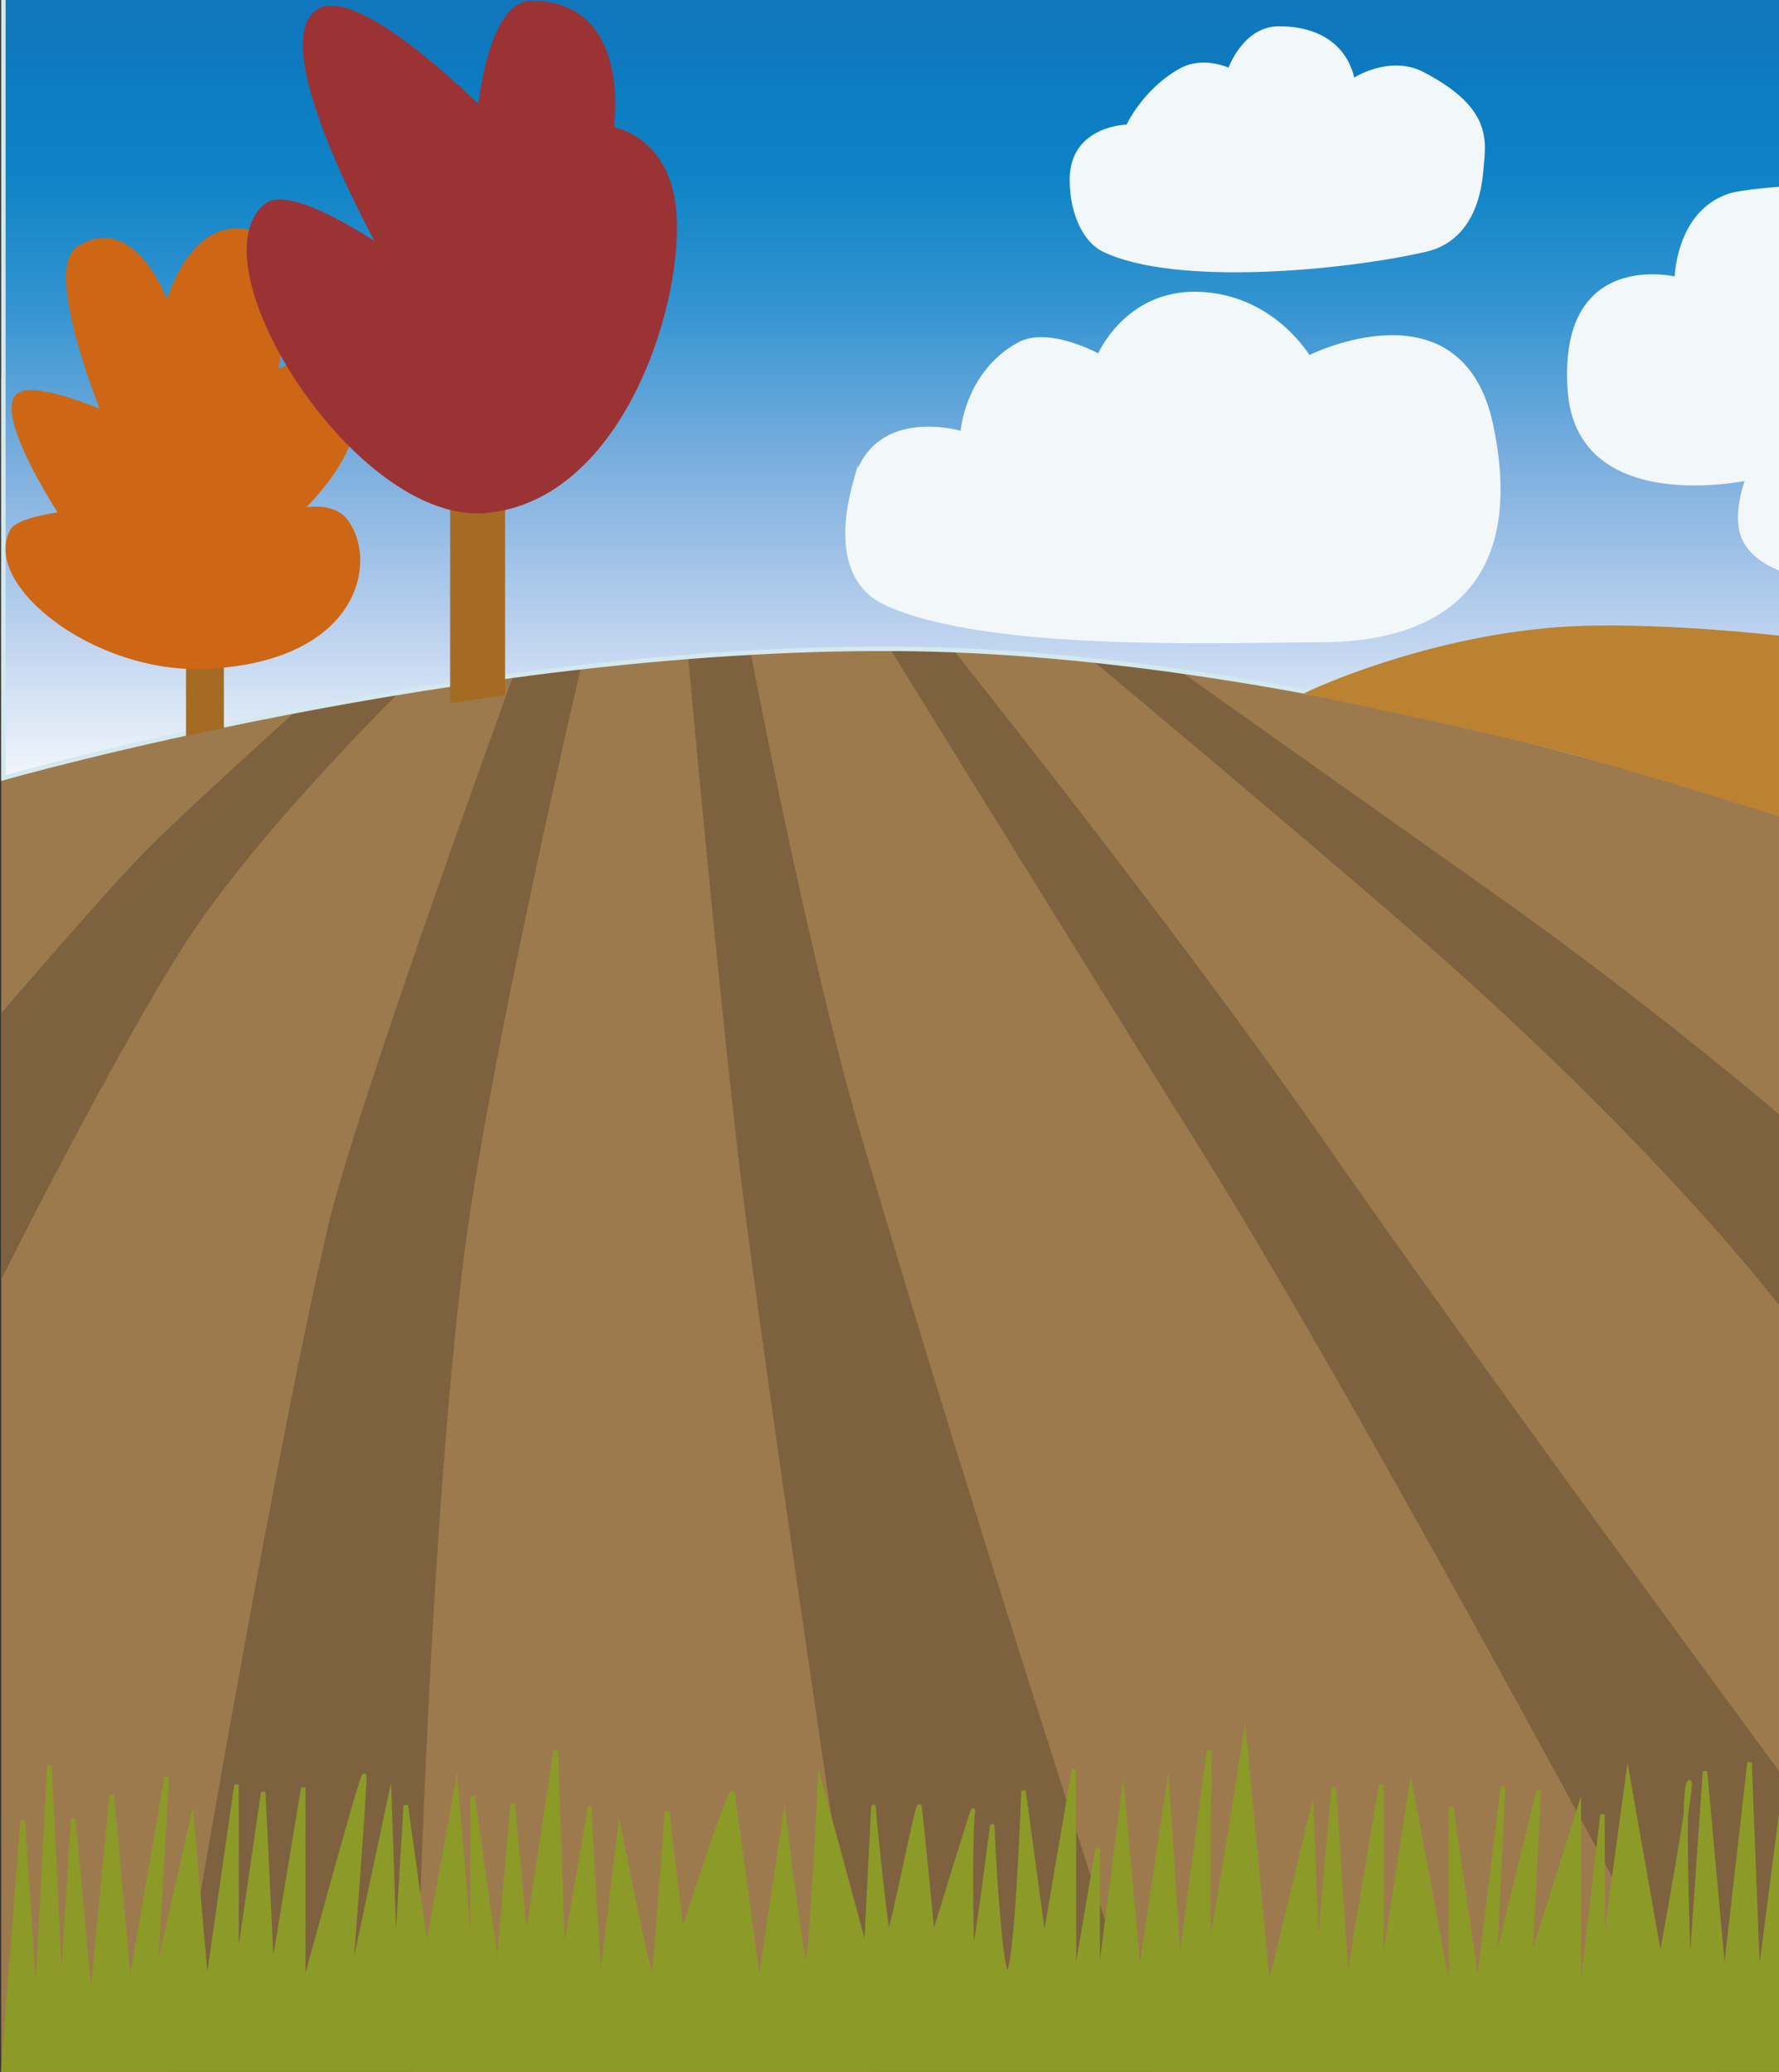 <?xml version="1.0" encoding="UTF-8" standalone="no"?>
<svg
   xmlns:dc="http://purl.org/dc/elements/1.1/"
   xmlns:cc="http://creativecommons.org/ns#"
   xmlns:rdf="http://www.w3.org/1999/02/22-rdf-syntax-ns#"
   xmlns:svg="http://www.w3.org/2000/svg"
   xmlns="http://www.w3.org/2000/svg"
   xmlns:sodipodi="http://sodipodi.sourceforge.net/DTD/sodipodi-0.dtd"
   xmlns:inkscape="http://www.inkscape.org/namespaces/inkscape"
   width="400"
   height="466"
   viewBox="0 0 105.833 123.296"
   version="1.1"
   id="svg8"
   inkscape:version="0.92.4 (5da689c313, 2019-01-14)"
   sodipodi:docname="vegetables.svg">
  <rect x="0" y="0" width="105.833" height="123.296" fill="#333333" stroke="none"/>
  <defs
     id="defs2" />
  <sodipodi:namedview
     id="base"
     pagecolor="#ffffff"
     bordercolor="#666666"
     borderopacity="1.0"
     inkscape:pageopacity="0.0"
     inkscape:pageshadow="2"
     inkscape:zoom="0.98994949"
     inkscape:cx="436.91138"
     inkscape:cy="232.005"
     inkscape:document-units="mm"
     inkscape:current-layer="layer1"
     showgrid="false"
     units="px"
     inkscape:window-width="1920"
     inkscape:window-height="1017"
     inkscape:window-x="-8"
     inkscape:window-y="-8"
     inkscape:window-maximized="1" />
  <g
     inkscape:label="Layer 1"
     inkscape:groupmode="layer"
     id="layer1"
     transform="translate(0,-173.704)">
    <g
       id="g3838"
       transform="matrix(0.265,0,0,0.265,-106.152,173.086)">
      <g
         id="g3778">
	<g
   id="Слой_2">
		<polygon
   id="polygon3713"
   points="801.333,467 401.333,467 401.333,87.5 801.333,114 "
   stroke-miterlimit="10"
   style="fill:#9d7a4d;stroke:#9d7a4d;stroke-miterlimit:10" />

	</g>

	<g
   id="Слой_12">
		<path
   id="path3716"
   d="M 433.583,193.75 C 444.267,182.929 478.833,152 478.833,152 h 16.5 c 0,0 -36.5,35 -54,62.5 -15.947,25.059 -40,73 -40,73 V 230 c 0,0 23.612,-27.502 32.25,-36.25 z"
   stroke-miterlimit="10"
   inkscape:connector-curvature="0"
   style="fill:#7e613f;stroke:#7e613f;stroke-miterlimit:10" />

	</g>

	<g
   id="Слой_12__x28_копия_x29_">
		<path
   id="path3719"
   d="m 474.833,277.25 c 6.374,-27.03 43.5,-128.75 43.5,-128.75 h 13 c 0,0 -22.096,93.546 -27.5,139 -8.5,71.5 -10.5,179.5 -10.5,179.5 h -54 c 0,0 22,-132.5 35.5,-189.75 z"
   stroke-miterlimit="10"
   inkscape:connector-curvature="0"
   style="fill:#7e613f;stroke:#7e613f;stroke-miterlimit:10" />

	</g>

	<g
   id="Слой_12__x28_копия2_x29_">
		<path
   id="path3722"
   d="M 568.333,274.333 C 563.121,234 555,143.666 555,143.666 l 12.604,0.012 c 0,0 13.147,70.741 26.063,114.655 C 620.333,349 659,467 659,467 h -62.765 c 0,0 -20.364,-134.331 -27.902,-192.667 z"
   stroke-miterlimit="10"
   inkscape:connector-curvature="0"
   style="fill:#7e613f;stroke:#7e613f;stroke-miterlimit:10" />

	</g>

	<g
   id="Слой_12__x28_копия3_x29_">
		<path
   id="path3725"
   d="M 669,257.667 C 647.368,223.228 595,138.334 595,138.334 l 15.333,5.333 c 0,0 53.333,66.667 85.333,112.667 C 749.636,333.915 849,467 849,467 h -62.765 c 0,0 -76.427,-144.365 -117.235,-209.333 z"
   stroke-miterlimit="10"
   inkscape:connector-curvature="0"
   style="fill:#7e613f;stroke:#7e613f;stroke-miterlimit:10" />

	</g>

	<g
   id="Слой_12__x28_копия4_x29_">
		<path
   id="path3728"
   d="m 716.666,210 c -29.882,-25.909 -78.333,-66.333 -78.333,-66.333 l 17.333,3 c 0,0 36.502,25.84 80,56.667 36.674,25.99 65.667,51 65.667,51 v 42 c 0,-10e-4 -27,-36.334 -84.667,-86.334 z"
   stroke-miterlimit="10"
   inkscape:connector-curvature="0"
   style="fill:#7e613f;stroke:#7e613f;stroke-miterlimit:10" />

	</g>

	<g
   id="Слой_17">
		<path
   id="path3731"
   d="m 405.666,411 3,44.333 3,-56.667 2.667,54.667 2.667,-42.667 4,43 4.667,-48.333 4,44 8.333,-48 -2.667,46.667 8.333,-36.667 3.333,38 6.667,-46.333 v 43 l 6,-41.333 2,41.333 7,-42.333 V 449 c 0,0 13.333,-49 13.667,-48 0.334,1 -3.333,48 -3.333,48 l 9,-42.333 1.333,39.333 2.333,-38.333 L 496.333,441 503,404.333 506.666,448 v -42.333 l 5.667,40 3.333,-38.333 3,32 6.667,-44 L 527,443 c 0,0 6.333,-36.333 6,-34.667 -0.334,1.667 2.333,41.334 2.333,41.334 l 4.333,-36 c 0,0 7.333,37 7.667,33.667 0.333,-3.334 3,-38.334 3,-38.334 l 3.333,28 c 0,0 11,-34 11.333,-32 0.333,2 6,44 6,44 l 5.667,-37.667 c 0,0 4,33.667 5,33 1,-0.667 3,-41.667 3,-41.667 l 10.333,38 c 0,0 1.667,-33.667 1.667,-32.667 0,1 2.667,27.667 3.333,28.667 0.667,1 6.667,-30.667 7,-28.667 0.333,2 3,29.667 3,29.667 0,0 9.667,-31.667 9,-28.667 -0.667,3 -0.601,31 0.033,32 0.634,1 4.3,-29.667 4.3,-28.667 0,1 1.667,36 3.667,33 2,-3 3.333,-41 3.333,-41 l 4.667,34.333 6.667,-39 v 49 l 5.333,-31.333 V 450 l 5.667,-43.667 3.667,41 6.333,-42.333 2.667,40.333 6.667,-50 c 0,0 -0.333,44 0,45.333 0.333,1.333 8,-47.333 8,-47.333 l 5.333,56.334 9.667,-40 1.333,34.666 3.667,-40.667 3,45 7.666,-45.666 v 44 l 6.667,-43 9,48.333 V 408 l 6,41.333 5.667,-46 -2,41.667 10,-40.667 -2,39.333 11.001,-34.812 v 46.478 l 5.332,-45.665 V 443 l 5.667,-41.667 7.336,41.498 c 0,0 7.998,-43.831 6.331,-40.165 -1.667,3.667 0.228,47 0.228,47 l 3.438,-49.666 4.333,47.667 5.667,-49.667 2,51 6,-46.335 V 467 h -400 z"
   stroke-miterlimit="10"
   inkscape:connector-curvature="0"
   style="fill:#8c9b27;stroke:#8c9b27;stroke-miterlimit:10" />

	</g>

	<g
   id="Слой_3">
		
			<linearGradient
   gradientTransform="translate(358.08,-310.32)"
   y2="495.82"
   x2="243.253"
   y1="311.32"
   x1="243.253"
   gradientUnits="userSpaceOnUse"
   id="SVGID_1_">
			<stop
   id="stop3734"
   style="stop-color:#1276BC"
   offset="0" />

			<stop
   id="stop3736"
   style="stop-color:#0D7ABF"
   offset="0.086" />

			<stop
   id="stop3738"
   style="stop-color:#0D83C6"
   offset="0.218" />

			<stop
   id="stop3740"
   style="stop-color:#3494D1"
   offset="0.381" />

			<stop
   id="stop3742"
   style="stop-color:#7AAEDE"
   offset="0.567" />

			<stop
   id="stop3744"
   style="stop-color:#BBD1EE"
   offset="0.772" />

			<stop
   id="stop3746"
   style="stop-color:#FEFFFF"
   offset="0.993" />

			<stop
   id="stop3748"
   style="stop-color:#FFFFFF"
   offset="1" />

		</linearGradient>

		<path
   id="path3751"
   d="m 401.333,1 v 176 c 0,0 103.469,-29.508 200,-29 95,0.5 200,37.5 200,37.5 V 1 Z"
   stroke-miterlimit="10"
   inkscape:connector-curvature="0"
   style="fill:url(#SVGID_1_);stroke:#d4e9ed;stroke-miterlimit:10" />

	</g>

	<g
   id="Слой_4">
		<path
   id="path3754"
   d="m 750,143.667 c 20.736,-1.604 51.333,2.026 51.333,2.026 V 185.5 c 0,0 -36.667,-11.5 -51.194,-15.23 -18.521,-4.755 -55.318,-12.435 -55.318,-12.435 0,0 25.012,-11.835 55.179,-14.168 z"
   stroke-miterlimit="10"
   inkscape:connector-curvature="0"
   style="fill:#ba8231;stroke:#ba8231;stroke-miterlimit:10" />

	</g>

	<g
   id="Слой_5">
		<path
   id="path3757"
   d="m 648.294,58.339 c -3.88,-1.894 -7.12,-7.839 -7.087,-15.748 0.049,-11.704 12.598,-11.811 12.598,-11.811 0,0 3.546,-7.954 11.811,-12.598 5.217,-2.931 11.024,0 11.024,0 0,0 3.193,-9.449 11.024,-9.449 15.419,0 16.535,11.811 16.535,11.811 0,0 8.134,-5.544 15.748,-1.575 15.455,8.055 13.649,15.247 13.136,21.531 -1,12.25 -7.066,16.608 -12.348,17.839 -17.639,4.107 -56.167,7.944 -72.441,0 z"
   stroke-miterlimit="10"
   inkscape:connector-curvature="0"
   style="fill:#f2f7fa;stroke:#f2f7fa;stroke-miterlimit:10" />

	</g>

	<g
   id="Слой_6">
		<path
   id="path3760"
   d="m 753,90 c -2.262,-31.671 24,-25 24,-25 0,0 0.098,-14.667 11.667,-18.667 3.018,-1.043 12.666,-1.666 12.666,-1.666 v 85.667 c 0,0 -6.333,-1.667 -9,-6.667 -2.828,-5.302 0.667,-14 0.667,-14 0,0 -38,8.333 -40,-19.667 z"
   stroke-miterlimit="10"
   inkscape:connector-curvature="0"
   style="fill:#f2f7fa;stroke:#f2f7fa;stroke-miterlimit:10" />

	</g>

	<g
   id="Слой_7">
		<path
   id="path3763"
   d="m 592.666,110.333 c 4.674,-16.691 24,-10.648 24,-10.648 0,0 0.735,-13.456 12.667,-20.018 6.667,-3.667 18,2.667 18,2.667 0,0 6,-14.348 21.981,-14 16.948,0.368 25.019,14.333 25.019,14.333 0,0 34.221,-17.305 41,15.333 9,43.333 -22.123,47.877 -37.323,48 -24.756,0.2 -76.226,2.1 -98.677,-8.333 C 592.954,134.702 588,127 592.666,110.333 Z"
   stroke-miterlimit="10"
   inkscape:connector-curvature="0"
   style="fill:#f2f7fa;stroke:#f2f7fa;stroke-miterlimit:10" />

	</g>

	<g
   id="Слой_9">
		<polygon
   id="polygon3766"
   points="442.833,167 450.333,165.375 450.333,150.5 442.833,150.25 "
   stroke-miterlimit="10"
   style="fill:#a56b23;stroke:#a56b23;stroke-miterlimit:10" />

	</g>

	<g
   id="Слой_8">
		<path
   id="path3769"
   d="m 447.083,152 c -25.25,1.25 -50.195,-18.828 -43.75,-30.5 1.404,-2.543 11,-3.75 11,-3.75 0,0 -13.813,-21.072 -10,-26.25 2.786,-3.783 19.5,3.5 19.5,3.5 0,0 -13.213,-32.312 -5.5,-37 12.75,-7.75 19.75,13 19.75,13 0,0 5.28,-19.87 18.5,-16.5 12.75,3.25 5.75,31.5 5.75,31.5 0,0 10.275,-5.831 16,3.25 7.25,11.5 -10.5,27.75 -10.5,27.75 0,0 7.25,-2 10.5,2.5 6.599,9.138 2.224,30.843 -31.25,32.5 z"
   stroke-miterlimit="10"
   inkscape:connector-curvature="0"
   style="fill:#cd6715;stroke:#cd6715;stroke-miterlimit:10" />

	</g>

	<g
   id="Слой_11">
		<polygon
   id="polygon3772"
   points="502.125,159.625 513.458,158 513.458,112.75 502.125,112.75 "
   stroke-miterlimit="10"
   style="fill:#a56b23;stroke:#a56b23;stroke-miterlimit:10" />

	</g>

	<g
   id="Слой_10">
		<path
   id="path3775"
   d="m 509.833,117 c -29.029,2.832 -65.465,-55.438 -49.5,-68.5 5.5,-4.5 25.75,9.5 25.75,9.5 0,0 -25.277,-44.889 -14.25,-53 8.557,-6.294 36.5,21.75 36.5,21.75 0,0 2.25,-23.75 11.5,-23.75 22.5,0 18,28.25 18,28.25 0,0 12.25,1.75 14,17.75 2.172,19.863 -11.25,65 -42,68 z"
   stroke-miterlimit="10"
   inkscape:connector-curvature="0"
   style="fill:#9b3334;stroke:#9b3334;stroke-miterlimit:10" />

	</g>

</g>
      <g
         id="g3784">
	<path
   id="path3780"
   d="m 395.632,254.536 c 0,0 -13.801,-8.536 -28.866,-6.987 l 0.852,-4.257 c 2.057,0.148 4.288,0.04 6.677,-0.516 l -5.008,-4.66 c 0,0 11.279,0.771 15.048,-3.887 l -7.028,-5.812 c 2.758,-0.503 5.51,-1.496 7.028,-3.399 l -0.756,-0.625 c 3.066,-2.325 5.763,-5.778 4.524,-10.35 l -3.303,0.126 c 2.503,-2.278 4.367,-5.375 3.303,-9.323 l -20.08,0.771 -1.257,-8.542 c 0,0 -15.048,1.563 -20.079,5.445 0,0 -6.194,-1.71 -11.432,-1.02 0.581,-0.455 1.065,-0.938 1.398,-1.435 l -6.894,-4.86 c 0.35,-0.142 0.701,-0.281 1.028,-0.437 6.29,1.777 21.259,4.908 30.971,-1.695 l -10.039,-5.437 c 0,0 16.305,4.673 23.841,-1.549 l -9.749,-6.026 c 3.617,-0.202 7.185,-1.052 9.749,-3.164 l -1.906,-1.194 c 2.159,-1.279 3.981,-2.975 4.41,-5.128 0,0 -4.366,-1.166 -10.015,-1.663 3.804,-1.2 9.217,-3.58 10.015,-7.548 0,0 -17.57,-4.652 -27.61,0.771 l 0.853,-6.409 c 2.898,-0.027 6.569,-0.905 9.187,-4.566 0,0 -2.564,-3.183 -9.512,-3.855 -0.08,-0.274 -0.157,-0.537 -0.237,-0.79 2.952,0.093 6.931,-0.657 9.749,-4.566 0,0 -2.564,-3.165 -9.512,-3.849 -0.974,-3.908 -3.46,-6.731 -6.406,-6.89 -0.333,-1.421 -1.202,-3.024 -2.916,-4.787 0,0 -9.591,1.193 -12.833,5.121 -1.064,-3.801 -3.592,-6.489 -6.562,-6.489 -0.817,0 -1.591,0.214 -2.328,0.598 h -4.621 l -1.439,-1.06 c -1.257,-2.675 -3.392,-4.445 -5.782,-4.445 -2.818,0 -5.244,2.435 -6.387,5.933 -0.894,-0.268 -2.292,-0.616 -3.962,-0.831 1.9,-1.81 3.201,-4.928 3.261,-8.501 3.882,0.181 8.176,-0.322 10.541,-2.863 l -3.744,-2.313 c -1.615,-0.589 -2.547,-1.569 -2.547,-1.569 l 2.547,1.569 c 2.212,0.805 5.685,0.892 10.015,-3.13 0.677,-0.636 1.01,-1.428 1.027,-2.333 3.672,1.394 9.206,2.226 15.918,-0.959 l -12.247,-6.415 1.512,-0.657 c 3.048,0.249 6.683,-0.201 10.734,-2.125 l -12.247,-6.401 6.599,-2.917 c 0,0 -6.659,-4.123 -12.931,-4.62 -0.097,-0.107 -0.175,-0.234 -0.272,-0.341 1.869,-0.65 5.884,-2.401 6.604,-5.524 0,0 -3.127,-0.958 -7.415,-0.482 -0.042,-0.088 -0.061,-0.148 -0.097,-0.214 l -3.768,0.924 v -0.121 c 2.1,-1.159 6.72,-4.497 3.768,-10.015 l -2.407,0.602 1.452,-1.293 c 0,0 -1.784,-0.276 -4.33,-0.396 -0.465,-1.367 -1.003,-2.574 -1.627,-3.538 l 5.957,-5.277 c 0,0 -13.977,-2.138 -19.197,2.93 0.89,-1.099 1.978,-3.661 -3.574,-6.611 -1.166,-2.178 -2.625,-3.526 -4.215,-3.633 l 2.503,-0.369 c 0,0 -3.048,-3.754 -8.656,-5.229 l -1.052,-0.643 c -0.405,-0.698 -0.87,-1.281 -1.355,-1.743 l 11.062,-1.582 c 0,0 -4.638,-5.712 -12.967,-5.812 v -0.215 c 0.774,-0.785 3.417,-3.7 2.619,-6.194 l -3.024,0.932 c -0.957,-6.442 -3.593,-11.061 -6.684,-11.061 -2.038,0 -3.857,2.024 -5.165,5.256 -1.59,0.275 -3.313,0.643 -4.79,0.986 -1.148,0.141 -2.353,0.348 -3.556,0.65 L 266.037,13.84 c 0,0 -11.303,-0.577 -16.952,4.083 0,0 1.886,-9.319 -8.461,-11.062 l -0.641,1.194 C 238.683,4.931 236.874,3 234.897,3 c -2.196,0 -4.155,2.32 -5.456,5.96 -0.973,-0.322 -1.984,-0.476 -2.952,-0.356 l -2.836,5.236 c 0,0 -1.863,-8.152 -5.63,-8.152 l -4.7,6.992 c 0,0 -11.315,-4.659 -16.015,-3.5 l 3.768,5.243 c 0,0 -10.373,-1.743 -14.134,1.743 l 2.83,2.916 c 0,0 -7.53,1.174 -9.411,4.659 l 8.559,0.443 c -0.756,0.308 -1.433,0.697 -1.978,1.193 l 2.83,2.904 c 0,0 -7.53,1.166 -9.411,4.672 l 11.299,0.57 c 0,0 -1.887,5.819 2.811,5.819 l 5.649,-0.577 v 2.105 c -0.326,0.108 -0.66,0.215 -0.931,0.349 l 0.931,0.576 v 2.802 c 0,0 0.702,0.027 1.79,0.027 0,0.101 0,0.188 0.019,0.275 -2.565,1.093 -6.799,3.218 -7.458,5.638 l -0.097,-0.108 c -0.967,-6.536 -3.611,-11.235 -6.719,-11.235 -3.374,0 -6.193,5.531 -6.906,12.912 -2.565,-0.107 -5.358,0.322 -7.922,1.918 0,0 -1.09,-4.029 -5.323,-6.484 -1.282,-4.303 -3.393,-7.119 -5.823,-7.119 -2.389,0 -4.481,2.735 -5.764,6.952 -4.464,-0.731 -10.112,-1.086 -13.202,0.824 l 2.818,4.66 c 0,0 -8.951,-0.496 -10.953,4.122 -4.367,-0.925 -9.223,-1.475 -12.58,-0.442 l 2.504,3.895 c 0,0 -12.562,3.103 -15.066,7.763 H 122 l 0.871,1.877 c -3.471,1.032 -11.473,3.707 -13.433,7.32 H 122 l 2.371,5.109 c -5.673,-1.482 -13.922,-2.97 -19.94,-1.106 0,0 5.007,6.986 18.833,8.541 0,0 -0.876,0.355 -2.002,1.026 -5.322,-1.154 -11.86,-1.904 -16.831,-0.369 0,0 3.163,4.404 11.358,6.999 -0.024,0.288 -0.079,0.577 -0.079,0.878 l 2.697,-0.161 c 1.476,0.341 3.085,0.623 4.856,0.818 0,0 -5.339,2.219 -7.033,6.174 -0.17,0.048 -0.344,0.101 -0.521,0.155 l 0.309,0.409 c -0.194,0.577 -0.309,1.18 -0.309,1.803 l 1.531,-0.08 3.514,4.861 c 0,0 -18.852,-6.992 -25.117,-1.549 0,0 -6.273,-1.548 -11.304,3.875 0,0 4.621,4.27 13.861,3.935 -0.985,0.322 -1.844,0.777 -2.557,1.388 0,0 -6.273,-1.555 -11.304,3.888 0,0 3.768,3.465 11.28,3.895 0.06,0.999 0.216,1.958 0.465,2.863 l -2.952,2.561 c 0,0 0.097,0.061 0.272,0.148 -4.639,0.926 -8.637,2.562 -10.306,5.404 0,0 6.623,2.273 13.124,3.332 -4.953,0.684 -9.628,2.019 -12.095,4.545 -0.835,-0.516 -1.749,-0.811 -2.74,-0.811 -1.144,0 -2.232,0.423 -3.199,1.146 -0.448,-5.135 -3.399,-9.117 -7.01,-9.117 -3.926,0 -7.107,4.672 -7.107,10.417 0,1.656 0.29,3.204 0.739,4.586 -0.08,0.275 -0.157,0.543 -0.235,0.837 -2.462,-0.053 -4.893,0.141 -6.678,0.805 -0.308,-0.054 -0.599,-0.087 -0.895,-0.087 -3.436,0 -6.29,3.586 -6.949,8.359 -3.435,0.758 -6.834,1.984 -9.628,3.922 l 9.979,1.91 c 0.078,0.281 0.157,0.55 0.235,0.818 -0.254,0.798 -0.471,1.656 -0.587,2.56 -3.435,0.745 -6.834,1.971 -9.628,3.922 l 1.415,0.275 -1.415,0.624 c 0,0 -8.54,-1.763 -15.435,0.348 -0.931,0.095 -1.808,0.464 -2.6,1.04 -1.246,0.636 -2.389,1.455 -3.321,2.487 l 1.028,0.142 c -1.047,1.816 -1.67,4.156 -1.67,6.716 0,1.644 0.272,3.205 0.738,4.593 -0.036,0.095 -0.079,0.194 -0.097,0.288 -2.347,0.249 -7.511,1.261 -11.297,5.35 0,0 4.754,0.871 10.736,0.462 0.115,1.207 0.387,2.334 0.738,3.366 -2.256,0.222 -7.591,1.173 -11.473,5.363 0,0 7.687,1.427 15.84,-0.187 0.605,0.247 1.24,0.389 1.905,0.389 1.706,0 3.278,-0.878 4.5,-2.366 0.121,-0.054 0.236,-0.107 0.351,-0.161 l 0.702,4.806 c -2.353,1.702 -3.98,5.262 -3.98,9.385 0,1.649 0.272,3.198 0.738,4.592 -0.236,0.704 -0.429,1.469 -0.544,2.266 -4.603,-1.455 -11.068,-2.393 -18.253,0.027 l 2.916,2.888 c -0.817,1.643 -1.318,3.653 -1.379,5.84 -0.508,0.141 -1.01,0.301 -1.536,0.476 l 0.388,0.382 c -1.645,1.207 -3.218,2.695 -4.149,4.39 h 5.957 c -0.387,1.228 -0.641,2.575 -0.659,3.996 -2.02,1.335 -4.173,3.111 -5.298,5.216 h 6.133 c 1.185,3.272 3.55,5.491 6.229,5.491 1.458,0 2.818,-0.65 3.944,-1.757 v 2.414 C 14.796,254.539 7.164,254.525 4,256.871 l 12.562,4.653 c 0,0 -1.186,1.02 -2.601,2.473 -4.197,0.055 -7.959,0.591 -9.961,2.071 l 6.29,2.327 c -0.562,0.837 -1.01,1.683 -1.264,2.44 l 6.738,0.597 c -1.706,1.603 -5.746,5.571 -6.738,8.608 l 8.776,0.771 c 0,0 -0.835,4.766 4.524,7.736 1.282,2.426 3.284,3.975 5.534,3.975 2.855,0 5.323,-2.473 6.447,-6.06 2.541,0.656 7.01,1.161 13.627,-0.201 l -8.776,6.978 c 0,0 4.778,0.537 10.004,-0.113 -0.024,0.2 -0.042,0.409 -0.042,0.623 0,5.765 3.187,10.439 7.088,10.439 3.918,0 7.088,-4.674 7.088,-10.439 0,-0.463 -0.024,-0.918 -0.061,-1.38 0.115,-0.041 0.333,-0.142 0.545,-0.249 1.626,2.802 3.671,5.309 6.15,7.34 -1.257,0.409 -2.346,0.905 -3.162,1.549 0,0 1.808,1.293 4.813,2.614 -4.154,0.537 -15.997,2.521 -21.119,7.588 0,0 6.308,3.044 15.259,2.635 -5.166,1.099 -11.77,3.111 -15.259,6.563 0,0 10.324,4.968 23.297,1.334 0.133,0.59 0.29,1.193 0.519,1.831 -0.792,2.031 -1.415,5.262 0.024,9.265 l 8.794,-3.876 c 0,0 6.272,6.987 21.338,7.757 0,0 -0.932,-6.295 -6.755,-10.036 2.019,0.409 4.269,0.71 6.755,0.838 0,0 -0.116,-0.745 -0.508,-1.872 4.251,-0.107 8.933,-0.791 11.787,-2.909 l -7.537,-3.875 c 0,0 15.09,-0.772 20.098,-4.659 0,0 1.258,6.985 10.058,9.318 l 1.239,-4.659 c 0,0 8.794,1.542 17.57,-3.104 0,0 0,-4.405 -1.627,-8.407 0.538,-0.248 1.083,-0.502 1.627,-0.797 0,0 0,-0.684 -0.097,-1.763 2.467,0.482 6.078,0.691 11.394,0.087 l -5.026,-4.645 c 0,0 13.801,0 18.834,-3.11 0,0 8.794,3.881 12.562,5.429 l 2.503,-3.882 c 0,0 0,6.208 13.802,2.334 0,0 7.536,1.548 20.079,-5.436 0,0 3.586,3.084 10.173,5.276 -0.641,0.731 -1.13,1.367 -1.379,1.83 h 8.655 c -0.949,0.905 -7.494,7.039 -8.655,9.197 h 4.542 c 0.35,0.59 0.913,1.167 1.747,1.67 l 0.817,-0.107 c -2.195,2.292 -5.244,6.576 -0.817,9.304 l 6.272,-0.771 c 0,0 11.297,9.326 28.867,6.992 l -1.264,-6.221 c 0,0 12.561,1.563 17.576,-1.548 l -1.246,6.972 c 0,0 16.329,-1.535 21.337,-10.07 0,0 10.039,2.314 15.065,1.549 0,0 -1.783,-5.511 -7.802,-9.46 2.753,0.357 5.704,0.585 7.802,0.263 0,0 -1.24,-3.822 -5.122,-7.381 1.398,-0.765 2.716,-1.689 3.858,-2.828 0,0 12.561,5.43 30.137,0.771 l -10.039,-6.221 c 0,0 17.569,0.785 26.345,-7.756 0,0 -11.297,-3.882 -20.073,-0.771 0,0 -0.508,-0.315 -1.439,-0.778 5.885,-0.41 15.651,-1.952 21.513,-7.648 0,0 -2.426,-0.833 -5.885,-1.423 0.719,-0.052 1.439,-0.127 2.117,-0.247 l -10.033,-9.319 c 0,0 25.099,4.646 31.371,-3.11 0,0 -4.542,-2.81 -11.261,-4.914 4.778,-0.44 9.126,-1.641 11.261,-4.287 z m -65.191,-95.089 4.947,-1.3 2.038,1.26 c -1.53,1.093 -2.734,2.28 -3.277,3.506 0,0 -1.73,-0.704 -4.374,-1.542 0.272,-0.603 0.49,-1.234 0.666,-1.924 z M 50.981,212.12 c -0.036,0.408 -0.054,0.852 -0.078,1.334 -2.383,0.093 -6.483,0.41 -10.246,1.313 -0.235,-0.797 -0.526,-1.561 -0.894,-2.232 2.002,-0.71 4.04,-1.903 5.666,-3.928 0,0 1.379,2.091 5.576,3.513 z m 44.851,-54.913 c -1.088,0.282 -2.019,0.637 -2.703,1.053 0,0 -1.766,-3.787 -5.51,-6.885 -0.291,-0.824 -0.684,-1.588 -1.107,-2.259 3.031,0.884 7.652,2.092 11.879,2.582 -1.222,1.359 -2.135,3.284 -2.559,5.509 z M 357.99,277.053 c 0,0 -2.486,-1.535 -6.72,-2.989 0.563,-0.322 1.126,-0.658 1.688,-1.019 0,0 5.067,1.889 11.007,2.856 -2.014,0.12 -4.077,0.475 -5.975,1.152 z"
   inkscape:connector-curvature="0"
   style="fill:#2b8d37;stroke:#349337" />

	<path
   id="path3782"
   d="m 327.175,263.397 c 0,-0.643 0.157,-1.253 0.218,-1.891 -1.246,-0.072 -2.547,-0.153 -3.75,-0.214 l 3.048,2.105 c -18.034,-1.729 -90.744,22.284 -105.598,26.441 0.194,-12.591 16.136,-20.4 18.29,-32.755 14.056,-9.305 25.571,-14.87 46.732,-19.831 -21.494,2.293 -28.504,8.997 -46.012,15.627 4.27,-23.35 14.133,-49.502 47.277,-66.63 -59.858,22.726 -35.182,66.382 -74.422,93.949 -1.318,-12.664 -15.258,-50.005 3.145,-58.921 13.687,-6.624 16.524,-21.708 21.864,-30.669 6.229,-10.439 12.132,-21.112 19.59,-31.375 -0.176,0.04 -0.352,0.074 -0.526,0.107 -7.96,9.621 -15.242,19.387 -21.918,29.269 -7.011,10.39 -8.25,25.99 -27.471,32.694 1.319,-17.075 2.637,-34.149 3.961,-51.225 1.011,-13.125 2.522,-26.138 7.512,-39.063 0.624,-1.636 1.379,-3.291 2.118,-4.947 0.599,-3.848 1.881,-7.595 3.882,-10.933 0.405,-5.893 2.329,-11.665 6,-16.351 0.194,-2.909 0.037,-5.813 -0.894,-8.742 -6.212,20.748 -23.902,42.422 -23.902,63.392 -5.455,-17.423 0.079,-34.371 -1.355,-51.834 -6.876,18.958 -0.193,37.984 -5.437,56.936 -6.211,-4.686 -20.714,-11.853 -22.287,-17.445 -2.274,-7.964 -5.225,-22.585 -19.59,-27.317 7.687,7.247 11.358,15.332 13.083,23.53 -8.891,-3.586 -11.728,-10.599 -22.771,-12.569 22.638,14.333 49.334,31.763 48.844,50.527 -0.484,19.166 -4.131,41.234 -4.131,59.04 0,-0.274 -0.096,-0.556 -0.253,-0.824 0.018,9.199 -23.122,-12.107 -25.819,-14.808 3.199,3.198 4.445,8.501 7.222,11.845 -23.92,-3.46 -46.636,-13.696 -66.359,-21.291 9.278,4.833 20.206,8.856 31.02,12.677 -9.048,-1.219 -18.465,-2.648 -27.802,-2.936 24.875,0.757 47.821,9.586 69.08,16.398 27.222,8.722 16.832,41.757 18.095,57.519 -14.23,-8.348 -31.455,-12.403 -43.219,-21.606 -8.327,-6.53 -18.482,-13.059 -32.055,-16.7 11.474,6.918 23.105,14.205 31.511,22.263 -13.336,-2.514 -27.434,-4.15 -41.623,-3.968 20.776,1.407 43.213,5.349 59.894,12.308 34.847,14.56 8.853,87.908 10.094,117.404 0.877,20.849 5.806,38.274 -2.734,58.545 0.369,-0.013 0.695,-0.054 1.064,-0.054 4.198,0 7.905,0.691 11.183,1.864 3.284,-1.173 7.01,-1.864 11.201,-1.864 3.012,0 5.752,0.376 8.292,0.999 1.185,-0.247 2.407,-0.462 3.672,-0.609 2.854,-1.174 6.077,-1.938 9.664,-2.199 -0.036,-0.073 0,-0.127 -0.036,-0.201 -8.02,-21.352 -15.259,-36.422 -21.47,-57.895 -3.575,-12.363 7.468,-103.026 23.218,-108.556 14.564,-5.109 79.465,-26.958 97.772,-26.977 0.991,0 2.099,0.014 3.145,0.014 -0.082,-0.744 -0.257,-1.475 -0.257,-2.253 z"
   inkscape:connector-curvature="0"
   style="fill:#492d18" />

</g>
    </g>
  </g>
</svg>
